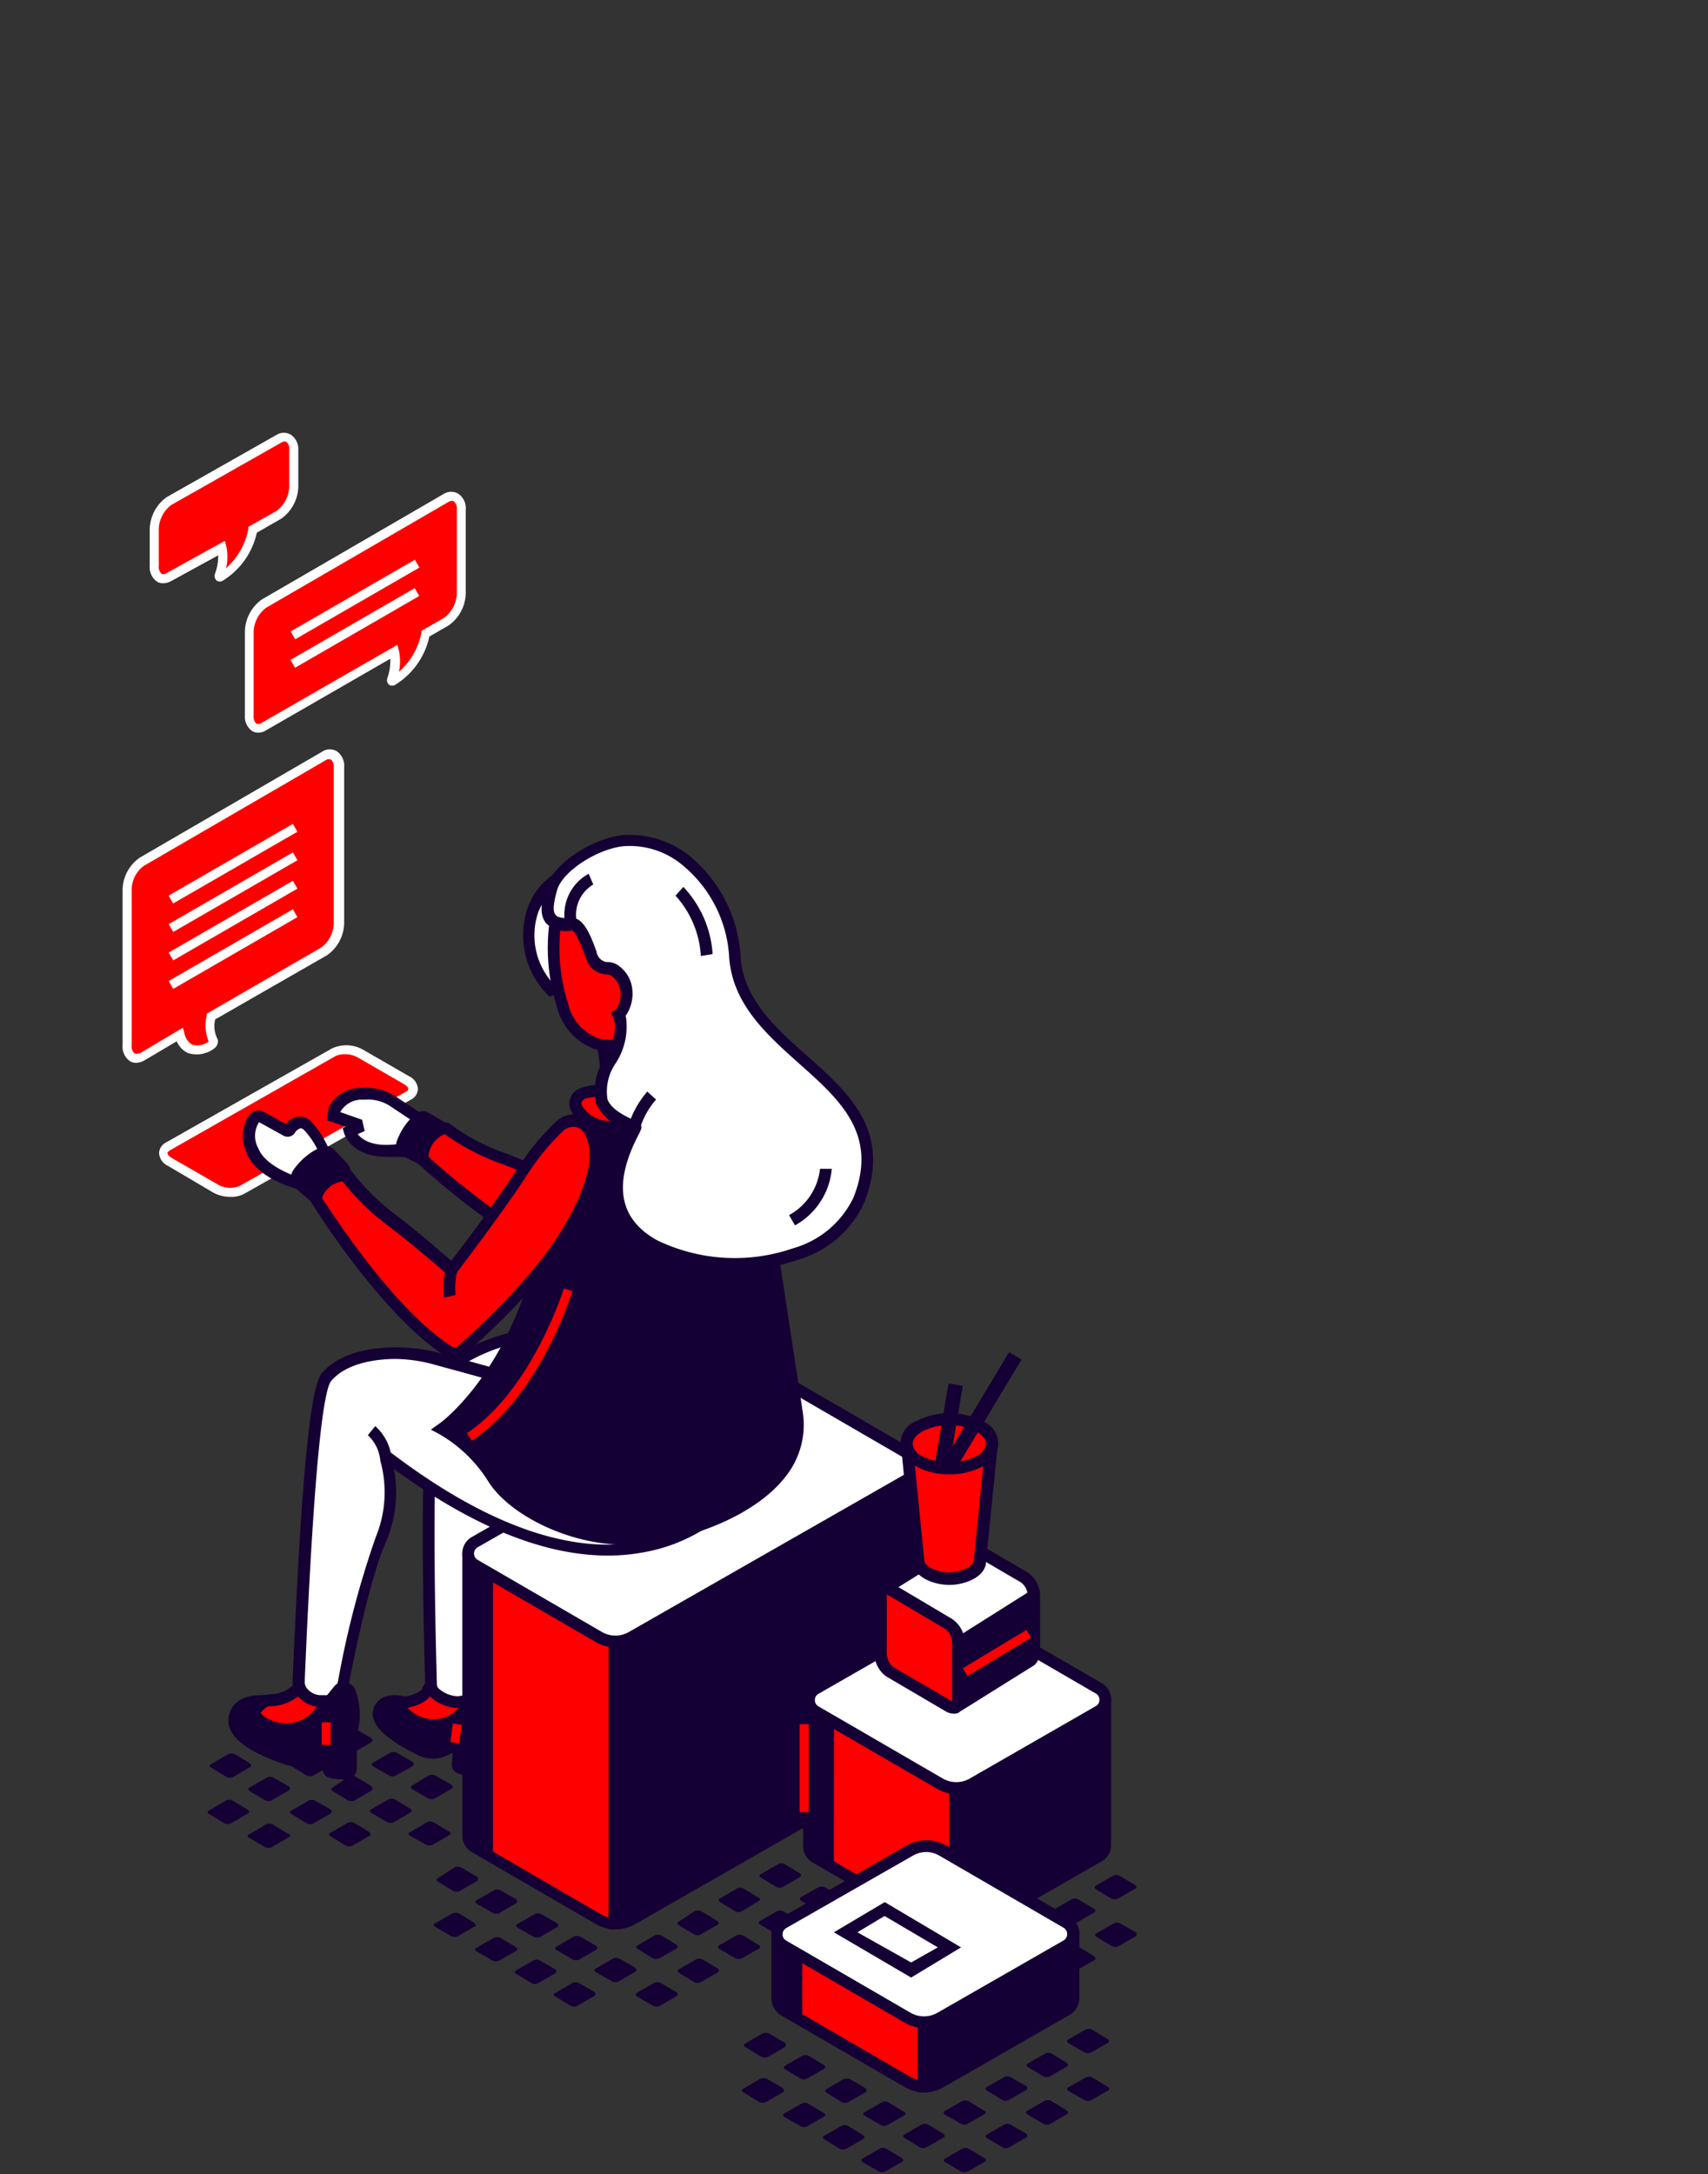<svg width="822" height="1046" fill="none" xmlns="http://www.w3.org/2000/svg"><rect width="100%" height="100%" fill="#333333" stroke="none"/><path d="M120.263 850.197l-8.057 4.719a3.767 3.767 0 01-3.194 0l-7.258-4.429c-1.016-.508-1.089-1.379 0-1.887l8.129-4.647a3.56 3.56 0 013.194 0l7.259 4.429c.653.508.798 1.379-.073 1.815zm19.815-11.399l-8.057 4.647a3.484 3.484 0 01-3.266 0l-7.259-4.356c-.944-.581-1.016-1.38 0-1.888l7.549-4.792a3.338 3.338 0 013.194 0l7.621 4.357c.944.726 1.089 1.524.218 2.032zm-1.234 22.655l-8.057 4.646a3.484 3.484 0 01-3.266 0l-7.259-4.356c-1.016-.581-1.089-1.379 0-1.888l8.13-4.646a3.338 3.338 0 013.194 0l7.621 4.356c.581.218.726 1.016-.363 1.888zm-19.598 11.033l-8.057 4.719a3.767 3.767 0 01-3.194 0l-7.258-4.428c-.944-.509-1.089-1.38 0-1.888l8.057-4.647a3.554 3.554 0 013.194 0l7.258 4.429c.726.508.871 1.379 0 1.815zm39.633-22.87l-8.057 4.574a3.986 3.986 0 01-3.267 0l-7.259-4.428c-.943-.581-1.016-1.38 0-1.888l8.058-4.647a3.7 3.7 0 013.266 0l7.622 4.429c.363.653.435 1.525-.363 1.96zm19.816-11.399l-8.057 4.647a3.484 3.484 0 01-3.267 0l-7.258-4.357c-.944-.581-1.017-1.452 0-1.887l7.766-4.793a3.484 3.484 0 013.267 0l7.621 4.357c.654.726.726 1.525-.072 2.033zm-19.744 34.342l-8.057 4.647a3.484 3.484 0 01-3.267 0l-7.258-4.356c-1.016-.581-1.089-1.38 0-1.888l8.129-4.647a3.337 3.337 0 013.194 0l7.622 4.357c.363.581.508 1.379-.363 1.887zm-20.107 11.399l-8.057 4.72a3.78 3.78 0 01-3.194 0l-7.621-4.429c-.944-.508-1.089-1.38 0-1.815l8.057-4.72a3.78 3.78 0 013.194 0l7.258 4.429c1.379.509 1.525 1.089.363 1.815zm39.923-22.508l-8.057 4.719a3.978 3.978 0 01-3.266 0l-7.259-4.429c-.943-.508-1.016-1.379 0-1.815l7.694-5.227a3.986 3.986 0 013.267 0l7.258 4.429c1.089.653 1.162 1.524.363 2.323zm19.816-11.761l-8.057 4.502a3.484 3.484 0 01-3.266 0l-7.622-4.356c-.944-.581-1.016-1.38 0-1.888l8.057-4.647a3.483 3.483 0 013.267 0l7.621 4.356c.726.727.799 1.525 0 2.033zm-20.832 33.543l-8.057 4.719a3.978 3.978 0 01-3.266 0l-7.259-4.429c-1.016-.508-1.089-1.379 0-1.815l8.13-4.719a3.767 3.767 0 013.194 0l7.258 4.429c.726.653.871 1.815 0 1.815zm19.817-11.254l-7.912 4.647a3.485 3.485 0 01-3.267 0l-7.621-4.356c-.944-.581-1.017-1.38 0-1.888l8.057-4.647a3.483 3.483 0 013.266 0l7.259 4.357c.943.58 1.016 1.379.218 1.887zm19.816-11.471l-8.057 4.719a3.986 3.986 0 01-3.267 0l-7.621-4.429c-.944-.508-1.017-1.379 0-1.815l7.839-4.792a3.997 3.997 0 013.266 0l7.622 4.429c.944.581 1.016 1.452.218 1.888zm-1.016 22.291l-8.057 4.719a3.981 3.981 0 01-3.266 0l-7.622-4.283c-.944-.509-1.016-1.38 0-1.816l8.057-4.719a3.997 3.997 0 013.266 0l7.259 4.429c1.089.363 1.162 1.234.363 1.67zm161.36 102.084l-8.057 4.646a3.7 3.7 0 01-3.266 0l-7.622-4.646c-.944-.509-1.016-1.38 0-1.816l8.057-4.719a3.997 3.997 0 013.267 0l7.621 4.429c.653.363.653 1.234 0 2.106zm-1.017 21.778l-8.057 4.65a3.7 3.7 0 01-3.266 0l-7.622-4.65c-.944-.51-1.016-1.38 0-1.81l8.057-4.72a3.966 3.966 0 013.266 0l7.622 4.43c.726.87.798 2.1 0 2.1zm19.816-11.323l-8.057 4.647a3.495 3.495 0 01-3.266 0l-7.259-4.356c-.943-.581-1.016-1.38 0-1.888l8.057-4.647a3.483 3.483 0 013.267 0l7.258 4.356c.726.581.799 1.38 0 1.888zm.073 22.943l-8.057 4.65c-.503.26-1.064.4-1.634.4-.569 0-1.13-.14-1.633-.4l-7.621-4.36c-.944-.58-1.017-1.45 0-1.89l8.057-4.64a3.7 3.7 0 013.266 0l7.259 4.42c1.089.51 1.161 1.31.363 1.82zm19.816-11.62l-8.057 4.65a3.7 3.7 0 01-3.267 0l-7.258-4.43c-.944-.58-1.016-1.38 0-1.89l8.057-4.64a3.702 3.702 0 011.633-.383c.566 0 1.125.133 1.633.383l7.622 4.43c.363.72.435 1.88-.363 1.88zm-1.016 22.44l-8.057 4.64a3.7 3.7 0 01-3.266 0l-7.259-4.42c-.943-.59-1.016-1.38 0-1.89l8.057-4.65a3.704 3.704 0 013.267 0l7.258 4.43c.726.58.799 1.23 0 1.89zm19.816-11.4l-8.13 4.64a3.307 3.307 0 01-3.194 0l-7.621-4.35c-.944-.58-1.089-1.45 0-1.89l8.057-4.65a3.7 3.7 0 013.266 0l7.259 4.43c1.089.51 1.161 1.31.363 1.82zm-1.017 22.29l-8.057 4.65c-.503.26-1.064.4-1.633.4-.57 0-1.13-.14-1.633-.4l-7.622-4.36c-.944-.58-1.016-1.45 0-1.89l8.057-4.64a3.7 3.7 0 013.266 0l7.259 4.43c1.089.5 1.162 1.3.363 1.81zm19.818-11.54l-8.13 4.64a3.545 3.545 0 01-3.194 0l-7.258-4.43c-.944-.58-1.089-1.38 0-1.88l8.057-4.65a3.7 3.7 0 013.266 0l7.259 4.43c.726.65.798 1.89 0 1.89zm19.743-11.33l-8.057 4.65c-.49.26-1.039.4-1.597.4s-1.107-.14-1.597-.4l-7.622-4.36c-.943-.58-1.089-1.45 0-1.89l8.057-4.65a3.674 3.674 0 011.597-.37c.555 0 1.102.13 1.597.37l7.259 4.43c1.089.51 1.234 1.31.363 1.82zm19.816-11.47l-8.057 4.64a3.545 3.545 0 01-3.194 0l-7.259-4.43c-1.016-.58-1.088-1.38 0-1.88l8.13-4.651a3.56 3.56 0 013.194 0l7.622 4.361c.508.65.508 1.52-.436 1.96zm19.816-11.404l-8.057 4.647a3.483 3.483 0 01-3.266 0l-7.259-4.357c-.943-.581-1.016-1.452 0-1.887l8.13-4.647a3.554 3.554 0 013.194 0l7.258 4.429c.726.508.871 1.307 0 1.815zm19.816-11.47l-8.057 4.647a3.7 3.7 0 01-3.266 0l-7.622-4.429c-.944-.581-1.016-1.38 0-1.888l8.057-4.647a3.712 3.712 0 013.267 0l7.258 4.357c1.089.653 1.162 1.525.363 1.96zm-59.303 57.214l-8.13 4.72a3.823 3.823 0 01-3.194 0l-7.621-4.43c-.944-.51-1.089-1.38 0-1.82l8.057-4.72c.514-.23 1.07-.34 1.633-.34s1.12.11 1.633.34l7.259 4.43c1.089.51 1.161 1.38.363 1.82zm19.816-11.54l-8.129 4.64a3.307 3.307 0 01-3.194 0l-7.259-4.35c-.944-.58-1.089-1.38 0-1.89l8.057-4.65a3.307 3.307 0 013.194 0l7.622 4.36c.508.72.508 1.89-.291 1.89zm19.743-11.33l-8.057 4.72a3.823 3.823 0 01-3.194 0l-7.694-4.57c-1.016-.51-1.089-1.38 0-1.82l8.13-4.72a3.823 3.823 0 013.194 0l7.258 4.43c1.089.65 1.234 1.52.363 1.96zm19.817-11.4l-8.057 4.64a3.452 3.452 0 01-3.267 0l-7.621-4.35c-.944-.58-1.016-1.38 0-1.89l8.129-4.646a3.338 3.338 0 013.194 0l7.259 4.356c1.089.58 1.234 1.38.363 1.89zM229.432 905.015l-8.057 4.719a3.978 3.978 0 01-3.266 0l-7.259-4.429c-1.016-.508-1.089-1.379 0-1.815l7.84-5.082a3.766 3.766 0 013.193 0l7.622 4.429c.653.653.798 1.524-.073 2.178zm-1.015 21.78l-8.058 4.72a3.78 3.78 0 01-3.193 0l-7.622-4.429c-1.016-.508-1.089-1.38 0-1.815l8.13-4.72a3.78 3.78 0 013.194 0l7.258 4.429c1.016.799 1.162 1.815.291 1.815zm19.816-11.108l-7.767 4.647a3.48 3.48 0 01-3.266 0l-7.622-4.357c-.943-.58-1.016-1.379 0-1.887l8.13-4.647a3.338 3.338 0 013.194 0l7.622 4.356c.435.581.58 1.38-.291 1.888zm.072 22.944l-8.057 4.647a3.553 3.553 0 01-3.194 0l-7.621-4.429c-1.017-.509-1.089-1.38 0-1.816l8.129-4.719a3.782 3.782 0 013.194 0l7.622 4.429c.653.508.798 1.38-.073 1.888zm19.817-11.471l-8.057 4.646a3.485 3.485 0 01-3.267 0l-7.621-4.356c-.944-.581-1.017-1.379 0-1.888l8.129-4.646a3.338 3.338 0 013.194 0l7.622 4.356c.726.581.871 1.525 0 1.888zm-1.016 22.288l-8.057 4.647a3.484 3.484 0 01-3.267 0l-7.258-4.356c-1.016-.581-1.089-1.38 0-1.888l8.129-4.647a3.338 3.338 0 013.194 0l7.622 4.356c.363.581.508 1.38-.363 1.888zm19.816-11.397l-8.057 4.647a3.7 3.7 0 01-3.267 0l-7.621-4.429c-.944-.508-1.016-1.379 0-1.815l8.057-4.719a3.981 3.981 0 013.266 0l7.622 4.429c.726.508.798 1.379 0 1.887zm-1.017 22.291l-8.057 4.646a3.7 3.7 0 01-3.267 0l-7.258-4.429c-1.016-.508-1.089-1.379 0-1.815l8.13-4.719a3.766 3.766 0 013.193 0l7.622 4.429c.363.508.508 1.379-.363 1.888zm19.889-11.763l-8.058 4.647a3.481 3.481 0 01-3.266 0l-7.622-4.356c-.943-.581-1.016-1.38 0-1.888l8.058-4.647a3.48 3.48 0 013.266 0l7.622 4.357c.653.871.725 1.887 0 1.887zm19.743-11.109l-8.057 4.647a3.698 3.698 0 01-3.266 0l-7.259-4.429c-.943-.509-1.016-1.38 0-1.815l8.057-4.72a4 4 0 013.267 0l7.258 4.429c.726.508.799 1.38 0 1.888zm19.816-11.472l-8.13 4.647a3.336 3.336 0 01-3.193 0l-7.259-4.357c-.944-.581-1.089-1.379 0-1.887l7.476-4.865a3.485 3.485 0 013.267 0l7.258 4.356c1.307.799 1.38 1.598.581 2.106zm19.745-11.4l-8.057 4.937a3.56 3.56 0 01-3.194 0l-7.259-4.429c-.943-.508-1.088-1.379 0-1.815l8.057-4.719a3.77 3.77 0 013.194 0l7.259 4.429c.726.218.871 1.089 0 1.597zm19.816-11.472l-8.057 4.647a3.485 3.485 0 01-3.267 0l-7.258-4.356c-1.017-.581-1.089-1.38 0-1.888l8.129-4.647a3.337 3.337 0 013.194 0l7.259 4.357c.726.581.726 1.379 0 1.887zm-.073 22.655l-8.057 4.646a3.557 3.557 0 01-3.194 0l-7.621-4.429c-1.017-.58-1.089-1.379 0-1.887l7.839-4.575a3.553 3.553 0 013.194 0l7.258 4.429c1.38.509 1.38 1.38.581 1.816zm19.816-11.402l-8.057 4.647a3.481 3.481 0 01-3.266 0l-7.694-4.501c-.944-.581-1.016-1.452 0-1.888l8.129-4.647a3.56 3.56 0 013.194 0l7.622 4.429c.798.653.943 1.452.072 1.96zm-79.047 45.963l-8.057 4.647a3.704 3.704 0 01-3.267 0l-7.621-4.429c-.944-.508-1.017-1.38 0-1.888l8.057-4.647a3.698 3.698 0 013.266 0l7.622 4.429c.726.581.798 1.452 0 1.888zm19.816-11.401l-8.057 4.647a3.483 3.483 0 01-3.267 0l-7.258-4.357c-.944-.581-1.016-1.452 0-1.888l8.057-4.646a3.484 3.484 0 013.266 0l7.259 4.356c.726.581.798 1.525 0 1.888zm19.817-11.472l-8.13 4.646a3.554 3.554 0 01-3.194 0l-7.621-4.429c-.944-.581-1.089-1.379 0-1.887l8.057-4.647a3.7 3.7 0 013.266 0l7.259 4.429c1.089.581 1.161 1.452.363 1.888zm141.471-5.882l-8.057 4.647a3.338 3.338 0 01-3.194 0l-7.621-4.356c-1.017-.581-1.089-1.38 0-1.888l8.129-4.647a3.337 3.337 0 013.194 0l7.259 4.357c1.016.58 1.161 1.379.29 1.887zm19.817-11.471l-8.057 4.719a3.986 3.986 0 01-3.267 0l-7.621-4.574c-.944-.508-1.017-1.379 0-1.815l8.129-4.719a3.767 3.767 0 013.194 0l7.259 4.429c1.089.653 1.234 1.379.363 1.96zm19.816-11.399l-8.275 4.647a3.483 3.483 0 01-3.267 0l-7.258-4.356c-.944-.581-1.016-1.38 0-1.888l8.057-4.647a3.484 3.484 0 013.266 0l7.259 4.356c.944.581 1.016 1.38.218 1.888zm-19.744 34.343l-8.057 4.646a3.338 3.338 0 01-3.194 0l-7.258-4.356c-.944-.581-1.089-1.38 0-1.888l8.129-4.647a3.337 3.337 0 013.194 0l7.259 4.357c.653.581.798 1.379-.073 1.888zm19.815-11.399l-8.057 4.647a3.7 3.7 0 01-3.267 0l-7.258-4.429c-.944-.508-1.016-1.38 0-1.815l8.13-4.72a3.776 3.776 0 013.193 0l7.622 4.429c.363.509.508 1.38-.363 1.888z" fill="#150035"/><path d="M196.116 527.464l-79.482 44.87a14.508 14.508 0 01-12.776-.508l-22.284-12.851c-3.774-2.179-4.21-5.518-.943-7.261l79.845-45.233a14.505 14.505 0 0112.775.508l22.284 12.851c3.412 2.033 3.847 5.373.581 7.624z" fill="red"/><path d="M111.117 575.82a17.202 17.202 0 01-8.566-2.105l-21.776-12.852a7.253 7.253 0 01-4.21-6.099 5.956 5.956 0 013.267-5.082l79.845-45.233a16.336 16.336 0 017.538-1.56c2.601.089 5.143.798 7.415 2.068l22.284 12.851a7.264 7.264 0 014.21 6.099 5.938 5.938 0 01-.941 2.986 5.944 5.944 0 01-2.325 2.096l-80.136 45.234a12.917 12.917 0 01-6.605 1.597zm54.512-68.612a9.292 9.292 0 00-4.428 1.016l-79.482 45.234s-1.089.726-1.089 1.306c0 .581.508 1.453 2.033 2.324l22.284 12.851a11.893 11.893 0 0010.597.508l79.846-45.233c.363 0 1.089-.726 1.089-1.307s-.509-1.452-2.033-2.323l-22.284-12.852a12.555 12.555 0 00-6.533-1.524z" fill="#fff"/><path d="M127.013 290.261l87.612-50.824c3.92-2.251 7.259 0 7.259 5.373v40.151a17.363 17.363 0 01-7.259 13.723l-10.089 5.808a34.148 34.148 0 01-5.355 12.949 34.14 34.14 0 01-10.106 9.704c-.581 0-1.017 0-.726-.871a24.548 24.548 0 001.306-12.924l-62.569 36.303c-3.92 2.323-7.259 0-7.259-5.373v-40.369a17.06 17.06 0 017.186-13.65z" fill="red"/><path d="M124.327 352.485a5.732 5.732 0 01-2.903-.726 8.491 8.491 0 01-3.557-7.697v-40.151a19.395 19.395 0 018.203-15.537l1.088 1.888-1.088-1.888 87.612-50.824a6.746 6.746 0 016.895 0 8.413 8.413 0 013.557 7.696v40.078a19.323 19.323 0 01-8.275 15.611l-9.218 5.3a36.316 36.316 0 01-16.332 23.161 2.763 2.763 0 01-3.122 0 2.975 2.975 0 01-.725-3.267 25.42 25.42 0 001.379-9.221l-59.739 34.415a7.257 7.257 0 01-3.775 1.162zm93.129-111.523a4.137 4.137 0 00-1.742.581l-87.612 50.824a14.963 14.963 0 00-6.025 11.762v40.151a4.57 4.57 0 001.379 3.921 2.68 2.68 0 002.468-.436l65.328-37.537.726 2.832a23.896 23.896 0 010 10.165 33.258 33.258 0 0010.816-18.733v-.944l10.96-6.316a15.244 15.244 0 006.097-11.835v-40.296a4.5 4.5 0 00-1.451-3.921 1.234 1.234 0 00-.944-.218z" fill="#fff"/><path d="M199.666 269.277l-59.787 34.514 2.177 3.773 59.787-34.514-2.177-3.773zm-.073 13.678l-59.782 34.524 2.178 3.773 59.782-34.524-2.178-3.773z" fill="#fff"/><path d="M81.356 241.034l52.915-29.986c3.92-2.251 7.259 0 7.259 5.372v17.498a17.289 17.289 0 01-7.259 13.723l-12.557 7.261a34.64 34.64 0 01-15.461 22.507c-.581 0-1.016 0-.726-.944a24.833 24.833 0 001.234-12.996l-25.405 14.086c-3.92 2.323-7.26 0-7.26-5.373v-17.498a17.07 17.07 0 017.26-13.65z" fill="red"/><path d="M78.525 280.606a5.735 5.735 0 01-2.904-.726 8.494 8.494 0 01-3.556-7.696v-17.498a19.39 19.39 0 018.202-15.538l52.916-29.986a6.604 6.604 0 016.823 0 8.348 8.348 0 013.557 7.26v17.498a19.467 19.467 0 01-8.203 15.611l-11.759 6.752a36.305 36.305 0 01-16.259 23.016 2.763 2.763 0 01-3.121 0 3.118 3.118 0 01-.726-3.34 24.538 24.538 0 001.524-8.785l-22.574 12.343a8.206 8.206 0 01-3.92 1.089zm3.92-37.682a14.959 14.959 0 00-6.025 11.762v17.498a4.576 4.576 0 001.38 3.92 2.678 2.678 0 002.467-.435l27.946-15.465.726 2.759c.699 3.431.65 6.972-.145 10.382a33.468 33.468 0 0010.742-18.95v-.944l13.647-7.696a15.186 15.186 0 006.024-11.835v-17.498a4.429 4.429 0 00-1.379-3.848c-.798-.508-1.887 0-2.468.363l-52.915 29.987z" fill="#fff"/><path d="M68.364 414.491l87.539-50.824c3.992-2.251 7.259 0 7.259 5.445v74.93a17.137 17.137 0 01-7.259 13.649l-54.295 31.366a16.702 16.702 0 00.944 11.908c0 .435 0 1.379-.726 1.742-11.323 6.535-14.517-1.67-15.533-4.937l-18.147 10.528c-3.992 2.251-7.259 0-7.259-5.446v-74.711a16.995 16.995 0 017.477-13.65z" fill="red"/><path d="M65.459 511.347a5.803 5.803 0 01-2.903-.798 8.495 8.495 0 01-3.557-7.697v-74.711a19.243 19.243 0 018.275-15.538l87.539-50.824a6.755 6.755 0 017.259-.363 8.491 8.491 0 013.557 7.696v74.93a19.242 19.242 0 01-8.275 15.537l-53.787 30.858c-.787 3.15-.4 6.48 1.089 9.366a3.42 3.42 0 010 2.396 4.068 4.068 0 01-1.815 2.396 13.79 13.79 0 01-12.34 2.033 10.82 10.82 0 01-5.444-5.663l-15.606 9.221a8.638 8.638 0 01-3.992 1.161zm2.903-96.856l1.09 1.888a14.52 14.52 0 00-6.098 11.762v74.711a4.574 4.574 0 001.38 3.921c.798.436 1.886 0 2.54 0l20.76-12.343.725 2.759a8.054 8.054 0 003.847 5.446 9.366 9.366 0 007.84-1.525 20.188 20.188 0 01-.944-12.488v-.944l55.166-31.874a14.878 14.878 0 005.952-11.762V369.33a4.505 4.505 0 00-1.379-3.92 2.826 2.826 0 00-2.541.363l-87.539 50.824-.799-2.106z" fill="#fff"/><path d="M140.938 396.377L81.15 430.891l2.177 3.773 59.788-34.514-2.177-3.773zm.034 13.702l-59.788 34.514 2.177 3.773 59.787-34.514-2.176-3.773zm-.01 13.667L81.18 458.27l2.178 3.773 59.781-34.524-2.177-3.773zm0 13.709L81.18 471.979l2.178 3.773 59.781-34.524-2.177-3.773z" fill="#fff"/><path d="M226.312 829.433l-19.235 4.719-20.978-7.986 2.759-5.01 6.75-2.251s8.783-1.452 10.09-5.954c1.306-4.501 13.936 0 13.936 0l8.711 7.261-2.033 9.221z" fill="red"/><path d="M206.932 837.128l-24.535-9.439 4.864-8.858 8.274-2.759c2.904-.435 7.259-2.105 7.767-3.92a5.008 5.008 0 012.758-3.195 23.155 23.155 0 0114.881 1.307l.871.508 10.017 8.568-2.759 12.415-22.138 5.373zm-16.768-12.415l17.13 6.462 16.623-4.066 1.306-5.664-7.258-6.026a19.673 19.673 0 00-9.945-1.452c-1.524 5.518-10.089 7.26-11.904 7.696l-5.516 1.815-.436 1.235z" fill="#150035"/><path d="M293.744 719.507s-38.761-12.706-49.577-22.218c0 0 6.823 14.086-1.524 37.32-6.533 17.933-9.436 61.497-11.614 76.599a7.987 7.987 0 01-7.259 7.261l-3.484.508c-4.282 0-12.848-3.413-12.993-8.205-.726-31.511-3.121-138.096 4.138-148.043 8.492-11.327 36.656-22.58 50.81-20.039 14.155 2.541 55.747 9.075 55.747 9.075l-24.244 67.742z" fill="#fff"/><path d="M220.069 821.736a20.462 20.462 0 01-12.339-4.864 8.51 8.51 0 01-3.122-6.099c-1.451-51.768-2.831-140.057 4.501-149.786 9.146-12.125 38.616-23.742 53.133-21.128 14.517 2.614 55.311 9.003 55.674 9.076l3.412.508-26.132 73.622-2.613-.799a301.66 301.66 0 01-43.552-18.224 61.94 61.94 0 01-3.629 31.511 341.69 341.69 0 00-9.799 60.917 1409.597 1409.597 0 01-1.67 15.174 10.89 10.89 0 01-9.799 9.584l-3.266.436-.799.072zm37.455-176.577c-13.864 0-36.293 9.584-43.915 19.241-4.355 5.808-5.662 63.239-3.339 146.228a3.125 3.125 0 001.234 2.033 14.517 14.517 0 008.783 3.412l3.194-.436a5.294 5.294 0 004.718-4.792c.508-3.63 1.089-8.857 1.669-14.956 2.178-20.257 5.082-48.065 10.163-62.223a49.024 49.024 0 001.596-35.142l-6.024-12.778 10.452 9.438c8.493 7.624 37.092 17.789 45.948 20.766l21.776-61.933c-10.235-1.597-40.867-6.462-52.481-8.568a22.39 22.39 0 00-3.774-.29z" fill="#150035"/><path d="M182.397 821.519c2.613-4.284 8.347-3.848 13.066-2.614l-.871.581c-2.468 2.033 0 5.082 4.282 7.261a17.928 17.928 0 0023.954-4.212l.508-1.524v-1.452c1.597-1.816 3.92-4.139 5.734-5.882a3.133 3.133 0 012.898-.842 3.13 3.13 0 012.256 2.004 28.034 28.034 0 01-.871 19.749l-1.597 15.102a3.558 3.558 0 01-1.379 2.469l-.581.363a5.804 5.804 0 01-3.992 0 25.552 25.552 0 01-5.009-1.307 2.105 2.105 0 01-1.379-2.106l.436-7.26a1.379 1.379 0 00-1.888-1.38l-2.177 1.452a14.521 14.521 0 01-6.606 2.251 13.495 13.495 0 01-7.258-1.452c-10.743-5.373-24.099-13.432-19.526-21.201z" fill="#150035"/><path d="M228.78 855.135a9.883 9.883 0 01-3.412-.654 30.837 30.837 0 01-5.081-1.307 4.361 4.361 0 01-2.831-4.283l.363-5.446h-.653a16.259 16.259 0 01-7.622 2.614c-2.929.207-5.86-.37-8.492-1.67-13.138-6.607-19.744-12.053-21.341-17.498a8.42 8.42 0 01.944-6.825c1.887-3.049 6.025-6.099 15.533-3.63l4.719 1.234-4.138 2.686-.653.509c0 .581.726 2.105 3.919 3.775a16.037 16.037 0 0020.978-3.267v-2.759l.726-.944c1.452-1.597 3.339-3.485 5.662-5.808a5.294 5.294 0 014.79-1.38 5.226 5.226 0 013.847 3.34 29.486 29.486 0 01-.725 20.983l-1.597 14.884a5.74 5.74 0 01-1.888 3.776 2.982 2.982 0 01-1.596.944 3.723 3.723 0 01-1.452.726zm-10.09-16.917a3.47 3.47 0 012.553 1.172 3.492 3.492 0 01.859 2.676l-.436 7.26c1.489.5 3.019.864 4.573 1.089h.726c.673.111 1.36.111 2.033 0 .253-.289.428-.64.508-1.016l1.669-15.61a25.855 25.855 0 00.944-18.152 1.02 1.02 0 00-.799-.726.864.864 0 00-.798 0 113.155 113.155 0 00-5.154 5.155v1.307l-.726 2.033a20.101 20.101 0 01-26.784 4.937c-2.25-1.162-6.097-3.703-6.46-7.26a3.565 3.565 0 010-1.525 7.26 7.26 0 00-7.259 2.323 3.853 3.853 0 00-.508 3.413c1.161 3.993 7.621 9.003 19.09 14.521a12.267 12.267 0 006.17 1.234 12.48 12.48 0 005.662-1.888l2.177-1.452a3.41 3.41 0 011.96.509z" fill="#150035"/><path d="M217.954 829.194l-1.213 8.921 4.316.586 1.212-8.921-4.315-.586zm223.432 12.072v-135.7a.514.514 0 000-.508l-64.167 5.736-6.097-35.432a.432.432 0 00-.581 0L237.708 751.09a.514.514 0 01-.436 0l-11.323-3.05s-.654 0-.654.509v135.119a6.175 6.175 0 003.049 4.792l59.521 34.56a16.183 16.183 0 0016.405 0l133.995-76.09a6.177 6.177 0 003.121-5.228v-.436z" fill="red"/><path d="M296.213 928.175c-3.393.002-6.725-.9-9.654-2.614l-59.593-34.56a9.079 9.079 0 01-4.428-7.261V748.548a3.408 3.408 0 011.306-2.686 3.415 3.415 0 012.976-.581l10.38 2.904 131.672-75.51a3.191 3.191 0 013.412 0l1.089.653 5.734 34.198 62.134-5.591h.508a3.335 3.335 0 012.468 3.267v136.499a9.067 9.067 0 01-4.573 7.261l-133.849 76.599a19.013 19.013 0 01-9.582 2.614zm-68.086-176.65v132.433a3.547 3.547 0 001.67 2.541l59.521 34.488a13.565 13.565 0 0013.573 0l133.923-76.89a3.201 3.201 0 001.742-2.831V708.107l-61.989 5.59-1.307-.508-1.161-.653-5.444-33.036-130.656 74.639h-1.597l-8.275-2.614z" fill="#150035"/><path d="M441.023 705.059l-64.167 5.736-81.152 63.53v150.948a15.9 15.9 0 008.638-2.106l133.922-76.236a6.092 6.092 0 003.121-5.228V705.567a.577.577 0 00-.362-.508z" fill="#150035"/><path d="M296.213 928.176h-3.339V773.162l83.62-65.78.943.508 63.804-5.663h.508a3.34 3.34 0 012.468 3.267v135.918a8.999 8.999 0 01-4.573 7.624l-133.85 76.599a19.314 19.314 0 01-9.581 2.541zm2.323-152.472v146.591a14.08 14.08 0 004.428-1.597l133.849-76.527a3.344 3.344 0 001.742-2.904V708.108l-60.827 5.445-79.192 62.151zM234.441 756.1l1.96-5.445-10.452-2.905s-.654.001-.654.509v135.119a6.175 6.175 0 003.049 4.792l6.025 3.485V756.1h.072z" fill="#150035"/><path d="M237.272 896.667l-10.307-6.172a9.067 9.067 0 01-4.428-7.26V748.26a3.408 3.408 0 011.234-2.976 3.415 3.415 0 012.976-.581l13.356 3.703-1.016 2.904-1.815 5.01v140.347zm-9.146-145.212v132.433a3.547 3.547 0 001.67 2.541l1.742 1.017V755.158s.435-1.017.943-2.614l-4.355-1.089z" fill="#150035"/><path d="M288.227 787.61l-59.811-34.706a6.314 6.314 0 01-2.325-8.65 6.314 6.314 0 012.325-2.313l134.213-76.527a15.818 15.818 0 0115.751 0l59.811 34.706a6.317 6.317 0 010 10.963L304.124 787.61a15.97 15.97 0 01-15.897 0z" fill="#fff"/><path d="M296.212 792.547a18.431 18.431 0 01-9.363-2.469l-59.812-34.705a9.078 9.078 0 01-4.573-7.987 9.152 9.152 0 014.573-7.914l134.14-76.672a18.726 18.726 0 0118.728 0l59.811 34.706a9.147 9.147 0 010 15.9l-133.922 76.672a18.368 18.368 0 01-9.582 2.469zm74.329-126.552a13.058 13.058 0 00-6.533 1.67l-134.14 76.744a3.487 3.487 0 000 6.026l59.811 34.706a12.99 12.99 0 0012.993 0l134.213-76.672a3.56 3.56 0 001.742-3.049 3.477 3.477 0 00-1.742-2.977l-59.811-34.706a13.14 13.14 0 00-6.533-1.742z" fill="#150035"/><path d="M200.254 537.34l-11.469-7.261a22.931 22.931 0 00-14.154-3.63 14.515 14.515 0 00-14.01 7.696v2.977l11.179 3.848.363 1.67-3.63 1.743s3.267 11.762 23.518 8.93c18.365-2.541 8.203-15.973 8.203-15.973z" fill="#fff"/><path d="M185.88 556.507c-16.913 0-20.179-10.963-20.324-11.472l-.653-2.323 1.379-.654-9.001-3.122.944-6.171a17.275 17.275 0 0116.259-9.366 25.69 25.69 0 0115.824 4.066l12.194 8.059a12.12 12.12 0 012.837 14.418 12.123 12.123 0 01-13.144 6.565 50.402 50.402 0 01-6.315 0zm-13.719-10.891c2.033 2.614 7.259 6.462 19.308 4.792 3.267-.435 7.259-1.525 8.42-4.066a8.557 8.557 0 00-1.669-7.26l-10.961-7.261a20.033 20.033 0 00-12.122-2.759 11.967 11.967 0 00-6.564 1.318 11.967 11.967 0 00-4.832 4.636l10.525 3.703 1.234 5.445-3.339 1.452z" fill="#150035"/><path d="M211.431 541.405l-6.605-3.921a2.614 2.614 0 00-3.122 0 29.046 29.046 0 00-8.202 11.98 3.342 3.342 0 001.669 3.993l7.259 3.486a2.835 2.835 0 003.557-1.09l6.242-10.092a3.34 3.34 0 00-.798-4.356z" fill="#150035"/><path d="M203.665 560.356a7.242 7.242 0 01-2.396-.508l-7.258-3.558a6.096 6.096 0 01-3.049-7.26 31.512 31.512 0 019.001-13.142 5.441 5.441 0 016.387-.508l6.606 3.848a6.254 6.254 0 012.777 3.912 6.237 6.237 0 01-.817 4.728l-6.243 10.02a5.654 5.654 0 01-2.179 1.894 5.648 5.648 0 01-2.829.574zm-.436-20.402a28.233 28.233 0 00-7.258 10.746v.435l7.258 3.558 6.243-10.165a.436.436 0 000-.436l-6.243-4.138z" fill="#150035"/><path d="M287.43 533.928c-1.597 4.937 2.395-6.317 0 0-6.606 17.57-14.518 36.303-14.518 36.303s-19.017-9.221-33.026-14.521a103.32 103.32 0 01-24.898-13.578.873.873 0 00-.943 0 15.464 15.464 0 00-10.743 14.521c-.009.429.147.845.435 1.162 4.936 4.502 48.343 43.564 80.644 50.824a113.486 113.486 0 0027.801-48.864c9.218-31.438-20.905-37.9-24.752-25.847z" fill="red"/><path d="M285.179 612.052h-1.452c-32.954-7.261-76.942-47.121-81.877-51.623a4.217 4.217 0 01-1.38-3.412 18.303 18.303 0 0112.703-16.772 3.705 3.705 0 013.557.581 97.751 97.751 0 0024.099 13.141c11.033 3.921 24.824 10.31 30.559 13.069 2.468-5.881 8.347-20.329 13.356-33.761a4.38 4.38 0 010-.872c.285-1 .837-1.903 1.596-2.613a14.511 14.511 0 0115.171-3.268c10.525 3.195 18.655 15.247 12.993 34.706a114.575 114.575 0 01-28.599 50.17l-.726.654zm-78.974-55.544c6.75 6.172 46.818 41.821 77.305 49.445a114.002 114.002 0 0025.913-46.54c4.863-16.845-1.887-25.412-9.219-27.663a8.565 8.565 0 00-9.654 2.105 19.233 19.233 0 01-1.016 2.469c-6.46 16.99-13.864 34.996-13.936 35.141l-1.162 2.832-2.685-1.38s-19.163-9.148-32.81-13.867a109.614 109.614 0 01-24.897-13.432 12.555 12.555 0 00-7.839 10.89z" fill="#150035"/><path d="M143.273 812.224a19.16 19.16 0 01-12.993 5.663 15.103 15.103 0 00-11.759 6.535l10.38 12.633 20.542-.726 11.178-8.059 3.049-13.65-12.703-5.736-7.694 3.34z" fill="red"/><path d="M127.594 840.031l-12.557-15.32 1.161-1.742a17.636 17.636 0 0113.937-7.842h.435a16.691 16.691 0 0010.598-4.501l.435-.436 9.291-4.138 15.969 7.26-3.774 16.99-12.703 9.221-22.792.508zm-5.371-15.537l7.984 9.729 18.292-.654 9.509-7.26 2.613-10.092-9.436-4.212-5.952 2.614a22.423 22.423 0 01-14.518 6.244 10.6 10.6 0 00-8.492 3.631z" fill="#150035"/><path d="M360.596 710.94s-49.722 84.15-173.845-9.874c-.508 0-1.234 0-1.016.653a60.432 60.432 0 01-2.395 38.699c-7.767 17.643-15.389 56.052-18.583 71.299a7.769 7.769 0 01-7.621 6.535h-3.412c-4.355 0-10.162-4.066-10.017-8.858 1.379-31.366 5.735-137.951 13.501-146.954 11.832-14.013 39.705-12.779 53.569-9.076 13.864 3.703 93.419 25.775 93.419 25.775l56.4 31.801z" fill="#fff"/><path d="M153.797 821.227a14.517 14.517 0 01-9.944-4.647 9.808 9.808 0 01-2.976-7.261v-1.815c3.992-94.896 8.348-140.202 14.009-146.954 12.993-14.739 41.447-13.868 56.545-9.657l93.492 25.848h.581l58.94 33.108-1.452 2.469a81.093 81.093 0 01-22.753 22.439 81.055 81.055 0 01-29.654 11.903c-34.842 6.825-75.49-6.607-121.002-39.933a60.573 60.573 0 01-3.702 34.778c-7.259 16.119-14.518 50.825-17.711 67.161l-.726 3.558a10.6 10.6 0 01-10.453 8.785l-3.194.218zm36.874-167.429c-12.121 0-24.752 2.831-31.284 10.6-3.194 3.776-7.985 31.729-12.703 143.542v1.742a4.862 4.862 0 001.452 3.05 8.853 8.853 0 005.807 2.831h3.193a5.224 5.224 0 005.009-4.283l.726-3.485a446.567 446.567 0 0118.001-68.395 56.568 56.568 0 002.25-36.303 3.562 3.562 0 011.452-3.921 3.414 3.414 0 013.992 0c45.948 34.778 86.669 49.082 121.002 42.329a77.445 77.445 0 0047.109-29.042l-53.424-29.913c-5.589-1.598-79.845-22.145-93.056-25.703a74.294 74.294 0 00-19.526-3.049z" fill="#150035"/><path d="M112.423 825.657c1.742-7.261 8.929-8.568 17.857-7.696a13.202 13.202 0 00-6.025 4.138c-2.468 2.469 0 5.446 5.299 7.261a19.667 19.667 0 0024.462-6.607l1.524-1.67 1.452-1.888.435-.508c1.379-1.961 3.484-4.502 5.154-6.535a3.698 3.698 0 013.449-1.306 3.7 3.7 0 012.866 2.323 31.157 31.157 0 01.653 20.257v16.263a3.983 3.983 0 01-1.161 2.832 3.044 3.044 0 01-1.815.871c-2.421.41-4.904.261-7.259-.435a2.257 2.257 0 01-1.742-2.033l-.58-8.35a.878.878 0 00-.514-.799.871.871 0 00-.938.146l-1.379 1.234a15.817 15.817 0 01-4.791 3.049 16.037 16.037 0 01-11.614 0c-11.977-3.63-27.946-10.31-25.333-20.547z" fill="#150035"/><path d="M164.541 856.006a31.483 31.483 0 01-5.807-.653 4.354 4.354 0 01-3.412-4.066l-.435-5.736a19.232 19.232 0 01-4.791 2.904 18.432 18.432 0 01-13.211.363c-8.928-3.195-29.833-10.6-26.639-23.669 2.758-11.109 15.969-9.73 20.324-9.294l10.961 1.089-10.598 3.122a10.019 10.019 0 00-4.936 3.413c-.435 0-.508.508-.508.653 0 .145 1.597 2.033 4.791 3.34a17.487 17.487 0 0021.776-5.736l.363-.435 1.379-1.453 1.452-1.887 2.105.871-1.67-.944c1.452-2.033 3.629-4.719 5.226-6.607a5.659 5.659 0 015.227-2.106 6.245 6.245 0 014.718 3.558 33.043 33.043 0 01.871 21.782v16.046a5.96 5.96 0 01-1.815 4.356 5.443 5.443 0 01-2.686 1.452 6.824 6.824 0 01-2.685-.363zm-8.566-16.336a2.89 2.89 0 011.089 0 3.12 3.12 0 011.96 2.686l.581 8.277c1.878.579 3.843.825 5.807.726h.58a.934.934 0 00.654-.363 1.61 1.61 0 00.508-1.234V832.99a29.05 29.05 0 00-.581-18.877 1.596 1.596 0 00-1.307-1.017 1.377 1.377 0 00-1.306.508c-1.524 1.815-3.629 4.429-5.009 6.39l-2.032 2.541-1.452 1.597a21.773 21.773 0 01-27.002 7.261c-2.54-1.017-6.823-3.122-7.259-6.535a4.943 4.943 0 011.452-4.429l.581-.581c-6.388.581-8.057 3.485-8.711 6.172-2.032 8.35 12.631 14.521 23.809 18.514a14.508 14.508 0 0010.089 0 16.814 16.814 0 004.138-2.686l1.379-1.234a3.116 3.116 0 012.032-.944z" fill="#150035"/><path d="M159.169 828.634h-4.355v10.819h4.355v-10.819z" fill="red"/><path d="M182.905 701.717a18.952 18.952 0 00-5.879-11.254l3.557-4.356a23.965 23.965 0 017.912 15.61l-5.59.508h2.831l-2.831-.508zm184.588-128.001s10.38 68.249 16.114 105.569c5.734 37.319-42.318 56.85-73.312 60.626-30.995 3.775-63.296-12.997-72.587-29.043a71.645 71.645 0 00-24.897-23.669s39.342-27.373 50.81-97.655c11.469-70.283 50.811-81.464 52.626-81.464 1.814 0 51.246 65.636 51.246 65.636z" fill="#150035"/><path d="M301.439 743.25c-28.599 0-56.981-15.102-66.562-30.712a67.52 67.52 0 00-23.445-22.581l-4.065-2.178 3.774-2.686c.363 0 38.471-27.663 49.432-95.767 12.194-75.583 55.02-83.642 55.528-83.642 1.743 0 3.557 0 53.642 66.579l.436.508v.726s10.452 68.323 16.114 105.569a39.873 39.873 0 01-7.912 30.93c-14.155 18.66-44.133 29.914-67.578 32.746a78.548 78.548 0 01-9.364.508zm-83.62-56.052a74.271 74.271 0 0121.776 22.435c8.565 14.013 39.415 31.293 70.264 27.518 22.212-2.686 50.811-13.142 63.731-30.494a34.27 34.27 0 007.259-26.865c-5.372-35.068-14.518-97.509-15.969-104.842-16.986-22.581-44.133-58.085-49.504-63.531-5.299 1.67-38.762 14.522-49.069 78.85-9.654 59.319-38.543 88.434-48.488 96.929z" fill="#150035"/><path d="M227.11 693.152l-2.396-3.63c31.43-20.984 46.456-69.121 46.674-69.629l4.137 1.306c-.653 2.033-15.679 50.099-48.415 71.953z" fill="red"/><path d="M156.991 556.507a42.198 42.198 0 00-9.219-15.247c-3.92-3.122-7.259 0-8.275 2.178a1.306 1.306 0 01-1.814.436l-11.614-6.462a3.122 3.122 0 00-3.993.944 15.612 15.612 0 00-.798 15.174c4.718 11.835 24.679 16.264 24.679 16.264l11.034-13.287z" fill="#fff"/><path d="M146.975 572.988l-1.669-.435c-.871 0-21.776-4.865-26.639-18.007a18.157 18.157 0 011.161-17.861 5.81 5.81 0 017.259-1.742l10.525 5.881a8.929 8.929 0 015.589-3.558 7.618 7.618 0 015.952 1.743 44.3 44.3 0 0110.162 16.554l.581 1.525-12.921 15.9zm-22.284-33.108a12.06 12.06 0 00-.363 12.561c3.049 7.841 14.881 12.561 20.905 14.521l8.928-10.673a36.872 36.872 0 00-8.057-12.851c-.943-.726-1.451-.654-1.597-.581a4.795 4.795 0 00-2.613 2.178 4.138 4.138 0 01-5.516 1.307l-11.687-6.462z" fill="#150035"/><path d="M164.831 561.589l-6.025-6.316a3.044 3.044 0 00-3.484-.799 29.828 29.828 0 00-12.049 10.165 3.847 3.847 0 00.653 4.864l7.259 6.245a3.122 3.122 0 004.137 0l9.437-8.713a3.84 3.84 0 001.164-2.708 3.853 3.853 0 00-1.092-2.738z" fill="#150035"/><path d="M153.362 579.377a5.95 5.95 0 01-3.92-1.524l-7.259-6.244a6.686 6.686 0 01-1.089-8.568 32.245 32.245 0 0113.211-11.109 5.736 5.736 0 016.678 1.38l6.025 6.317a7.263 7.263 0 011.815 4.792 6.757 6.757 0 01-2.105 4.646l-9.509 8.713a6.172 6.172 0 01-3.847 1.597zm3.629-21.781a24.391 24.391 0 00-11.106 9.003 1.017 1.017 0 000 1.089l7.259 6.244 9.799-8.713a1.386 1.386 0 000-.653.8.8 0 000-.654l-5.952-6.316z" fill="#150035"/><path d="M284.017 543.221a8.927 8.927 0 00-9.508-4.138 10.232 10.232 0 00-5.009 2.904 115.45 115.45 0 00-17.929 21.782c-10.67 16.627-33.97 47.121-33.97 47.121s-16.478-14.884-29.035-24.105a113.362 113.362 0 01-21.268-20.983 1.014 1.014 0 00-.871-.436 14.956 14.956 0 00-14.154 10.964 1.3 1.3 0 000 1.161c3.556 5.736 34.406 54.237 63.586 72.606a5.292 5.292 0 006.242-.581c9.146-8.131 37.455-33.979 51.609-58.084 17.058-29.043 14.009-41.894 10.162-48.428l.145.217z" fill="red"/><path d="M218.69 653.797a8.139 8.139 0 01-4.21-1.234c-29.688-19.023-61.045-68.25-64.457-73.768a4.352 4.352 0 01-.508-3.557 17.782 17.782 0 0116.84-12.924 3.772 3.772 0 013.194 1.597 111.417 111.417 0 0020.687 20.402c9.727 7.261 21.776 17.789 26.93 22.218 5.734-7.261 23.3-30.858 32.011-44.508a118.434 118.434 0 0118.437-22.435 12.99 12.99 0 016.242-3.267 11.759 11.759 0 0112.34 5.663c6.823 11.544 3.484 28.316-10.162 51.26-14.517 24.323-43.552 50.824-52.19 58.084a8.274 8.274 0 01-5.154 2.469zm-63.731-77.47c4.791 7.26 34.552 53.655 62.425 71.444a2.321 2.321 0 002.831 0c8.42-7.261 37.019-33.472 50.81-57.068 12.34-20.693 15.752-36.303 10.163-45.524l2.322-1.598-2.468 1.453a5.873 5.873 0 00-6.46-2.759 7.253 7.253 0 00-3.557 1.815 115.196 115.196 0 00-17.493 21.346c-10.598 16.554-33.898 47.048-34.116 47.339l-1.887 2.468-2.323-2.105s-16.477-14.521-29.034-23.888a113.95 113.95 0 01-21.268-20.837 11.977 11.977 0 00-9.945 7.914z" fill="#150035"/><path d="M213.754 624.321a37.622 37.622 0 01.944-14.521l5.444 1.525a32.384 32.384 0 00-.871 11.689l-5.517 1.307z" fill="#150035"/><path d="M289.099 498.857s5.081 16.99.726 24.977c-4.355 7.986 16.26 5.808 16.26 5.808l20.905-15.029a40.016 40.016 0 01-5.807-18.805c.363-8.713 1.306-9.584-.654-8.931-1.959.654-31.43 11.98-31.43 11.98z" fill="red"/><path d="M300.205 532.836c-5.008 0-10.743-.726-12.92-3.994a5.946 5.946 0 010-6.316c3.048-5.736.363-18.442-.944-22.871l-.798-2.469 2.468-.944c3.048-1.161 29.542-11.471 31.575-12.125a3.996 3.996 0 013.629.436c1.525 1.234 1.379 2.831 1.089 5.518 0 1.307 0 3.195-.363 5.808a37.399 37.399 0 005.444 17.063l1.379 2.251-23.663 16.989h-.726c-1.524.436-3.774.654-6.17.654zm-7.694-32.237a40.673 40.673 0 010 24.613 1.39 1.39 0 000 .654 26.998 26.998 0 0012.92 1.089l18.292-13.142a38.495 38.495 0 01-4.936-18.151v-5.083c-5.734 1.96-17.203 6.462-26.276 10.02z" fill="#150035"/><path d="M290.768 416.377S265 415.36 256.652 437.505a38.28 38.28 0 008.711 39.135s21.776-6.825 25.55-17.063c3.775-10.237-.145-43.2-.145-43.2z" fill="#fff"/><path d="M264.565 479.546l-1.233-1.162a40.807 40.807 0 01-9.292-41.893c8.929-23.743 36.294-22.944 36.874-22.944h2.396v2.396c0 1.38 3.847 33.326 0 44.144-3.847 10.819-24.97 18.079-27.365 18.805l-1.38.654zm23.664-60.263a31.712 31.712 0 00-29.035 19.168 34.421 34.421 0 006.896 34.633c6.533-2.323 19.598-8.059 21.776-14.521 2.177-6.462 1.452-28.897.363-39.28z" fill="#150035"/><path d="M305.794 419.428s17.638-15.392 24.607 22.363c4.791 26.066-5.299 41.676-24.68 56.56a20.83 20.83 0 01-18.872 3.63 26.635 26.635 0 01-16.26-18.805 89.697 89.697 0 01-2.395-44.652c-3.702-15.465 6.46-13.142 24.752-18.224l12.848-.872z" fill="red"/><path d="M292.874 505.684a25.017 25.017 0 01-6.823-1.017 29.04 29.04 0 01-18.147-20.765 92.803 92.803 0 01-2.613-45.378 15.028 15.028 0 01.871-11.617c2.686-4.212 8.13-5.373 15.606-7.261 3.049-.653 6.533-1.38 10.38-2.469h.581l11.904-.871a14.964 14.964 0 016.408-2.725 14.962 14.962 0 016.948.474c7.258 2.542 12.34 11.617 15.17 26.937 4.573 24.613-2.903 41.821-25.768 59.319a23.734 23.734 0 01-14.517 5.373zm.508-82.626c-3.847 1.09-7.259 1.816-10.453 2.469-6.097 1.307-10.525 2.251-11.976 4.502a10.742 10.742 0 000 7.841v1.234a87.154 87.154 0 002.395 43.564 23.442 23.442 0 0014.517 16.844 17.917 17.917 0 0016.26-3.122c17.638-13.504 28.381-27.808 23.59-53.801-2.976-16.336-7.839-21.346-11.468-22.653a9.589 9.589 0 00-8.638 1.961l-.726.581-13.501.58z" fill="#150035"/><path d="M293.745 541.987c-8.202 1.089-21.776-9.294-15.098-15.03l.943-.726c5.517-3.557 21.776 1.525 32.301-5.227 7.84-5.083 7.767-10.31 7.259-12.634a4.641 4.641 0 011.452-4.501 5.866 5.866 0 014.428-1.235 11.032 11.032 0 018.347 9.968 11.035 11.035 0 01-.653 4.554 37.398 37.398 0 01-21.123 20.039 67.217 67.217 0 01-17.856 4.792z" fill="red"/><path d="M292.51 545.106a21.768 21.768 0 01-17.493-10.383 7.693 7.693 0 011.742-9.656l1.306-1.017a24.823 24.823 0 0113.211-1.815 35.713 35.713 0 0019.236-3.412c6.532-4.211 6.46-8.132 6.097-9.584a7.257 7.257 0 012.395-7.261 8.574 8.574 0 016.46-1.888 11.622 11.622 0 018.493 5.373 15.394 15.394 0 011.67 13.215 40.743 40.743 0 01-22.865 21.781 69.364 69.364 0 01-18.437 4.647h-1.815zm-3.629-17.28a17.928 17.928 0 00-7.767 1.016l-.508.436c-.581.508-1.162 1.162-.436 2.759a15.6 15.6 0 0013.211 7.261 63.57 63.57 0 0017.276-4.357 34.55 34.55 0 0019.38-18.224 9.506 9.506 0 00-1.016-8.277 5.815 5.815 0 00-4.21-2.832 3.268 3.268 0 00-2.395.581 1.748 1.748 0 00-.436 1.743c.581 2.614.871 9.511-8.565 15.61a40.997 40.997 0 01-22.357 4.284h-2.177z" fill="#150035"/><path d="M298.97 404.689c-14.517 1.815-30.704 13.215-33.825 23.089-3.629 11.617-2.105 18.369 9.799 17.062 4.718-.581 8.565 12.343 10.307 16.845a8.43 8.43 0 006.751 4.356c3.702-.435 8.856 4.647 9.364 10.31a13.732 13.732 0 01-3.775 11.835c7.985 18.732-29.034 39.352 7.622 54.091.943.436-25.478 37.029 8.71 57.068 28.454 16.7 86.088 10.674 98.936-21.781 22.356-56.851-56.037-67.596-59.739-116.17-2.904-38.408-31.14-59.609-54.15-56.705z" fill="#fff"/><path d="M352.031 611.252a79.832 79.832 0 01-39.56-9.438c-14.517-8.423-27.945-25.34-11.105-58.085a25.629 25.629 0 01-14.518-12.851 28.185 28.185 0 014.21-21.782c3.412-7.261 6.606-13.577 4.065-19.604l-1.016-2.25 2.105-1.307a11.62 11.62 0 002.323-9.294 10.463 10.463 0 00-3.629-6.68 4.14 4.14 0 00-2.541-1.089 11.1 11.1 0 01-9.727-6.099c0-.726-.58-1.524-.871-2.468-3.629-10.02-5.589-12.416-6.532-12.706a13.135 13.135 0 01-12.413-3.413c-2.831-3.485-2.976-8.93 0-17.28 3.412-10.963 20.978-23.089 36.294-25.049a45.798 45.798 0 0133.898 10.891 67.598 67.598 0 0123.445 48.065c1.524 20.039 16.913 33.762 31.793 46.976 20.179 18.006 41.084 36.303 27.728 70.645a50.382 50.382 0 01-32.519 27.808 96.126 96.126 0 01-31.43 5.01zm-50.81-122.268a32.32 32.32 0 01-4.791 22.363 24.035 24.035 0 00-4.065 17.57c1.597 4.066 6.242 7.261 14.517 10.746l1.162.508.435 1.162c.508 1.379 0 2.178-1.089 4.429-12.412 23.742-9.654 40.514 8.638 50.824a85.927 85.927 0 0065.764 3.921 45.888 45.888 0 0029.034-24.541c11.905-30.349-6.605-46.831-26.203-64.256-15.679-14.013-31.938-28.534-33.681-50.824a61.726 61.726 0 00-21.776-44.072 39.564 39.564 0 00-29.542-9.657c-12.848 1.598-29.035 12.271-31.503 21.056s-1.669 10.746-.653 12.053c1.016 1.306 4.863 1.67 7.258 1.379 6.243-.726 9.8 9.148 12.413 16.336 0 .944.58 1.743.871 2.324a5.814 5.814 0 003.847 2.541 9.212 9.212 0 016.678 2.396 15.683 15.683 0 015.734 10.455 18.806 18.806 0 01-3.339 13.287h.291z" fill="#150035"/><path d="M272.186 445.203a22.438 22.438 0 0111.106-24.831l2.25 5.155a16.916 16.916 0 00-7.766 18.878l-5.59.798zm35.712 98.016l-5.444-1.815a45.67 45.67 0 019.074-16.264l4.21 3.848a38.195 38.195 0 00-7.84 14.231zm29.399-83.279a47.274 47.274 0 00-12.195-29.042l3.775-4.211a51.846 51.846 0 0114.081 32.309l-5.661.944zm45.294 129.602l-2.831-4.937a29.047 29.047 0 0014.88-22.29h5.662a34.494 34.494 0 01-17.711 27.227z" fill="#150035"/><path d="M531.902 888.17v-70.282a.649.649 0 00-.435-.508l-64.167 5.808-5.879-35.432a.675.675 0 00-.509 0l-59.085 33.907h-.436l-11.323-3.194a.58.58 0 00-.653.581v69.629a6.02 6.02 0 003.048 4.864l59.521 34.488a16.334 16.334 0 0016.405 0l60.392-34.706a6.162 6.162 0 003.121-5.227v.072z" fill="red"/><path d="M460.186 933.187c-3.394.002-6.726-.9-9.655-2.614l-59.521-34.56a8.859 8.859 0 01-4.427-7.261V819.05a3.123 3.123 0 011.306-2.686 3.41 3.41 0 012.976-.581l10.38 2.904 58.069-33.471a3.56 3.56 0 013.412 0l1.161.654 5.662 34.269 62.207-5.59h.508a3.264 3.264 0 012.468 3.195v70.427a9.001 9.001 0 01-4.5 7.261l-60.465 34.633a18.655 18.655 0 01-9.581 3.122zm-68.014-111.16v66.58a3.41 3.41 0 001.742 2.541l59.521 34.56a13.712 13.712 0 0013.574 0l60.392-34.705a3.27 3.27 0 001.669-2.832v-67.668l-62.061 5.59-1.525-.581-.798-.363-5.517-32.963-57.053 32.746h-1.597l-8.347-2.905z" fill="#150035"/><path d="M531.539 817.453l-64.167 5.736-7.258 21.782v85.384c3.024.074 6.01-.679 8.638-2.178l60.392-34.633a6.313 6.313 0 003.121-5.3v-70.21a.508.508 0 00-.726-.581z" fill="#150035"/><path d="M460.185 933.187h-3.339v-89.014l8.638-25.195 2.323 1.307 63.876-5.736h.436a3.34 3.34 0 012.54 3.268v70.355a8.932 8.932 0 01-4.5 7.26l-60.465 34.706a18.934 18.934 0 01-9.509 3.049zm2.396-87.708v81.827c1.555-.28 3.051-.82 4.427-1.597l60.392-34.633a3.42 3.42 0 001.67-2.904v-67.669l-59.812 5.373-6.677 19.603zM398.488 826.6l1.96-5.446-10.453-3.267a.584.584 0 00-.582.291.578.578 0 00-.071.217v69.702a6.093 6.093 0 003.048 4.864l6.025 3.485V826.6h.073z" fill="#150035"/><path d="M401.318 901.749l-10.308-6.026a8.859 8.859 0 01-4.427-7.261V818.76a3.123 3.123 0 011.306-2.686 3.336 3.336 0 012.976-.581l13.356 3.703-1.016 2.904-1.815 5.01-.072 74.639zm-9.146-79.867v66.435a3.41 3.41 0 001.742 2.541l1.742 1.016v-66.289l.944-2.541-4.428-1.162z" fill="#150035"/><path d="M452.274 858.113l-59.812-34.706a6.317 6.317 0 010-10.963l60.683-34.851a15.96 15.96 0 0115.896 0l59.812 34.705a6.39 6.39 0 010 10.964l-60.61 34.851a15.969 15.969 0 01-15.969 0z" fill="#fff"/><path d="M460.259 863.049a18.214 18.214 0 01-9.436-2.541l-59.739-34.633a9.216 9.216 0 01-4.549-7.95 9.226 9.226 0 014.549-7.951l60.682-34.851a18.659 18.659 0 0118.655 0l59.811 34.633a9.22 9.22 0 010 15.901l-60.682 34.851a18.576 18.576 0 01-9.291 2.541zm.798-84.731a12.7 12.7 0 00-6.46 1.743l-60.682 34.85a3.344 3.344 0 00-1.743 2.977 3.412 3.412 0 001.743 3.05l59.811 34.705a12.987 12.987 0 0012.993 0l60.682-34.85a3.49 3.49 0 001.742-2.977 3.41 3.41 0 00-1.742-3.05l-59.811-34.705a13.135 13.135 0 00-6.533-1.743z" fill="#150035"/><path d="M389.196 829.503h-4.355v42.33h4.355v-42.33z" fill="red"/><path d="M492.778 758.861l-28.527-16.7a2.902 2.902 0 00-3.121 0l-34.696 21.782a1.45 1.45 0 00-.508 1.888l33.535 35.94c.062.213.062.44 0 .653v11.617c0 3.412 13.573-6.389 16.114-4.937l.435.508-17.057 10.673a1.314 1.314 0 00.847.637 1.304 1.304 0 001.04-.201l34.841-21.782a6.757 6.757 0 001.525-3.63v-27.663a11.113 11.113 0 00-4.428-8.785z" fill="#fff"/><path d="M460.331 823.478h-1.016a4.432 4.432 0 01-2.614-1.96l-1.379-2.396 3.412-2.106a3.41 3.41 0 01-1.597-2.977v-11.254l-33.608-35.722a4.285 4.285 0 011.38-5.736l34.696-21.781a5.51 5.51 0 016.025 0l28.889 16.917a13.655 13.655 0 016.025 11.181v27.445a9.442 9.442 0 01-2.178 5.446l-.653.58-34.842 21.782a4.062 4.062 0 01-2.54.581zm-30.85-58.085l32.374 34.851c.424.648.651 1.404.653 2.178v8.205l3.557-1.743c5.517-2.686 8.711-4.211 11.106-2.831h.508l16.259-10.093a4.34 4.34 0 00.654-1.524v-26.792a8.287 8.287 0 00-3.194-6.317l-28.599-16.699-33.318 20.765z" fill="#150035"/><path d="M434.854 796.107v2.25l24.244 20.475a2.316 2.316 0 002.395 1.134c.31-.051.606-.166.871-.335l33.971-21.201a6.756 6.756 0 001.524-3.63v-25.412a.942.942 0 00-.975-.947.952.952 0 00-.477.148l-34.333 21.782-27.22 5.736z" fill="#150035"/><path d="M460.911 823.116h-1.234a5.226 5.226 0 01-2.903-1.888l-25.115-21.201.58-5.809 27.874-6.316 34.406-21.709a3.697 3.697 0 013.774 0 3.767 3.767 0 011.96 3.339v25.703a9.433 9.433 0 01-2.178 5.445l-.653.581-34.043 21.201a5.094 5.094 0 01-2.468.654zM438.7 798.43l22.356 18.805 33.463-20.621a3.34 3.34 0 00.653-1.524V772.8l-31.067 19.313v.726L438.7 798.43z" fill="#150035"/><path d="M456.775 821.011l-28.527-16.7a11.104 11.104 0 01-4.573-8.785v-27.445c0-3.412 2.033-4.937 4.573-3.485l28.527 16.99a11.182 11.182 0 014.645 8.785v27.518c0 3.049-2.105 4.574-4.645 3.122z" fill="red"/><path d="M458.662 824.422a7.262 7.262 0 01-3.267-.944l-28.599-16.772a13.577 13.577 0 01-5.952-11.181V768.08a6.824 6.824 0 012.976-6.172 5.587 5.587 0 015.807 0l28.599 16.99a13.655 13.655 0 016.025 11.181v27.808a6.68 6.68 0 01-3.049 6.172 4.645 4.645 0 01-2.54.363zm-.436-5.881a10.724 10.724 0 010-1.162v-27.3a8.269 8.269 0 00-3.194-6.316l-28.236-16.7c.042.386.042.776 0 1.162v27.445a8.425 8.425 0 003.121 6.317l28.309 16.554z" fill="#150035"/><path d="M493.963 784.166l-30.595 18.425 2.246 3.732 30.596-18.424-2.247-3.733zm-55.554-89.707a1.81 1.81 0 00-1.337.582 1.805 1.805 0 00-.477 1.378l5.371 54.309c0 3.268 3.194 6.535 9.582 8.06 3.501.885 7.168.885 10.67 0 6.387-1.525 9.581-4.792 9.581-8.06l5.372-54.309c.02-.25-.012-.502-.095-.739a1.805 1.805 0 00-.99-1.07 1.818 1.818 0 00-.73-.151h-36.947z" fill="red"/><path d="M456.846 762.489a24.866 24.866 0 01-6.025-.726c-7.258-1.815-11.686-5.809-11.686-10.819l-5.371-54.018a4.355 4.355 0 011.234-3.558 4.421 4.421 0 013.411-1.525h36.947a4.43 4.43 0 013.411 1.525 4.36 4.36 0 011.234 3.558l-5.444 54.309c0 4.719-4.355 8.713-11.614 10.528a24.946 24.946 0 01-6.097.726zm-17.348-65.345l5.299 53.147c0 2.033 2.323 4.356 7.258 5.591a18.59 18.59 0 009.364 0c5.081-1.235 7.259-3.558 7.259-5.301l5.299-53.437h-34.479z" fill="#150035"/><path d="M471.365 686.327a8.785 8.785 0 010 16.699 31.854 31.854 0 01-29.035 0 8.783 8.783 0 01-4.379-13.506 8.78 8.78 0 014.379-3.193 31.866 31.866 0 0129.035 0z" fill="red"/><path d="M456.847 709.342a33.025 33.025 0 01-15.897-3.848 11.612 11.612 0 01-7.572-10.891 11.618 11.618 0 017.572-10.891 34.76 34.76 0 0131.866 0 11.616 11.616 0 015.493 17.524 11.616 11.616 0 01-5.493 4.258 33.1 33.1 0 01-15.969 3.848zm0-23.669a27.142 27.142 0 00-13.066 3.049c-2.903 1.743-4.573 3.848-4.573 5.954a7.698 7.698 0 004.573 5.881 29.542 29.542 0 0026.131 0 7.625 7.625 0 004.646-5.881c0-2.106-1.67-4.211-4.646-5.954a26.702 26.702 0 00-13.065-3.049z" fill="#150035"/><path d="M485.638 650.503l-31.758 52.911 5.974 3.588 31.759-52.911-5.975-3.588z" fill="#150035"/><path d="M456.5 665.581l-6.611 39.014 6.87 1.165 6.611-39.014-6.87-1.165z" fill="#150035"/><path d="M516.731 961.575v-31.003a.574.574 0 00-.363-.508l-64.239 5.808-5.879-35.432a.808.808 0 00-.581 0l-59.158 33.617h-.436l-11.25-3.122a.513.513 0 00-.726.508v30.349a6.174 6.174 0 003.048 4.792l59.304 34.996a16.506 16.506 0 008.202 2.18c2.877 0 5.704-.75 8.202-2.18l60.392-34.705a6.165 6.165 0 002.291-2.19 6.161 6.161 0 00.903-3.038l.29-.072z" fill="red"/><path d="M445.016 1006.66c-3.393.01-6.725-.9-9.654-2.61l-59.521-34.489a9.358 9.358 0 01-4.5-7.26v-30.785a3.407 3.407 0 011.306-2.686 3.415 3.415 0 012.976-.581l10.38 2.904 58.069-33.471a3.404 3.404 0 013.339 0l1.162.653 5.662 34.27 62.061-5.373h.508a3.264 3.264 0 012.468 3.195v31.438a8.783 8.783 0 01-4.5 7.261l-60.392 34.704a19.646 19.646 0 01-9.364 2.83zm-68.086-71.877v27.3a3.344 3.344 0 001.669 2.541l59.521 34.561a13.741 13.741 0 006.787 1.795c2.38 0 4.719-.62 6.787-1.795l60.392-34.633a3.777 3.777 0 001.742-2.905v-28.461l-62.061 5.518-1.162-.436-1.234-.653-5.662-33.036-57.053 32.745h-1.597l-8.129-2.541z" fill="#150035"/><path d="M516.295 930.138l-64.239 5.735-7.259 21.782v46.105c3.025.08 6.013-.67 8.638-2.18l60.392-34.631a6.247 6.247 0 003.194-5.228v-31.075a.506.506 0 00-.726-.508z" fill="#150035"/><path d="M445.015 1006.66h-3.338v-49.731l8.637-25.049 2.251 1.235 63.876-5.736h.508a3.411 3.411 0 012.468 3.267v31.366a9.006 9.006 0 01-4.501 7.26l-60.392 34.638a19.225 19.225 0 01-9.509 2.75zm2.323-48.424v42.544a12.353 12.353 0 004.428-1.594l60.392-34.633a3.778 3.778 0 001.742-2.904v-28.462l-59.811 5.373-6.751 19.676zm-64.095-18.952l2.396-5.228-10.453-2.904a.51.51 0 00-.511.041.516.516 0 00-.215.467v30.349a6.175 6.175 0 003.049 4.792l6.025 3.485v-30.93l-.291-.072z" fill="#150035"/><path d="M386.074 975.153l-10.235-5.954a9.358 9.358 0 01-4.5-7.26v-30.785a3.345 3.345 0 011.307-2.686 3.404 3.404 0 012.976-.581l13.356 3.703-1.017 2.904c-.798 2.251-1.451 4.138-1.814 5.01l-.073 35.649zm-9.146-40.732v27.3a3.328 3.328 0 001.67 2.541l1.742 1.017v-27.01l.943-2.541-4.355-1.307z" fill="#150035"/><path d="M437.03 970.796l-59.739-34.705a6.317 6.317 0 010-10.964l60.683-34.633a15.6 15.6 0 0115.824 0l59.811 34.633a6.317 6.317 0 010 10.964l-60.683 34.85a15.962 15.962 0 01-15.896-.145z" fill="#fff"/><path d="M445.015 975.732a18.652 18.652 0 01-9.364-2.469l-59.811-34.705a9.22 9.22 0 01-4.549-7.951 9.222 9.222 0 014.549-7.95l60.61-34.851a18.94 18.94 0 0118.727 0l59.811 34.706a9.14 9.14 0 014.558 7.914 9.147 9.147 0 01-4.558 7.914l-60.682 34.851a18.368 18.368 0 01-9.291 2.541zm.871-84.731a13.137 13.137 0 00-6.533 1.742l-60.973 34.851a3.491 3.491 0 00-1.742 2.977 3.335 3.335 0 001.742 3.049l59.812 34.706a12.984 12.984 0 0012.993 0l60.682-34.778a3.56 3.56 0 000-6.099l-59.811-34.706a12.693 12.693 0 00-6.17-1.742z" fill="#150035"/><path d="M406.98 929.99l31.503 18.152 18.437-10.673-31.213-18.442-18.727 10.963z" fill="#fff"/><path d="M438.482 951.409l-37.164-21.782 24.462-14.521 36.729 21.782-24.027 14.521zm-25.84-21.782l25.84 14.521 12.848-7.26-25.623-15.102-13.065 7.841z" fill="#150035"/></svg>
